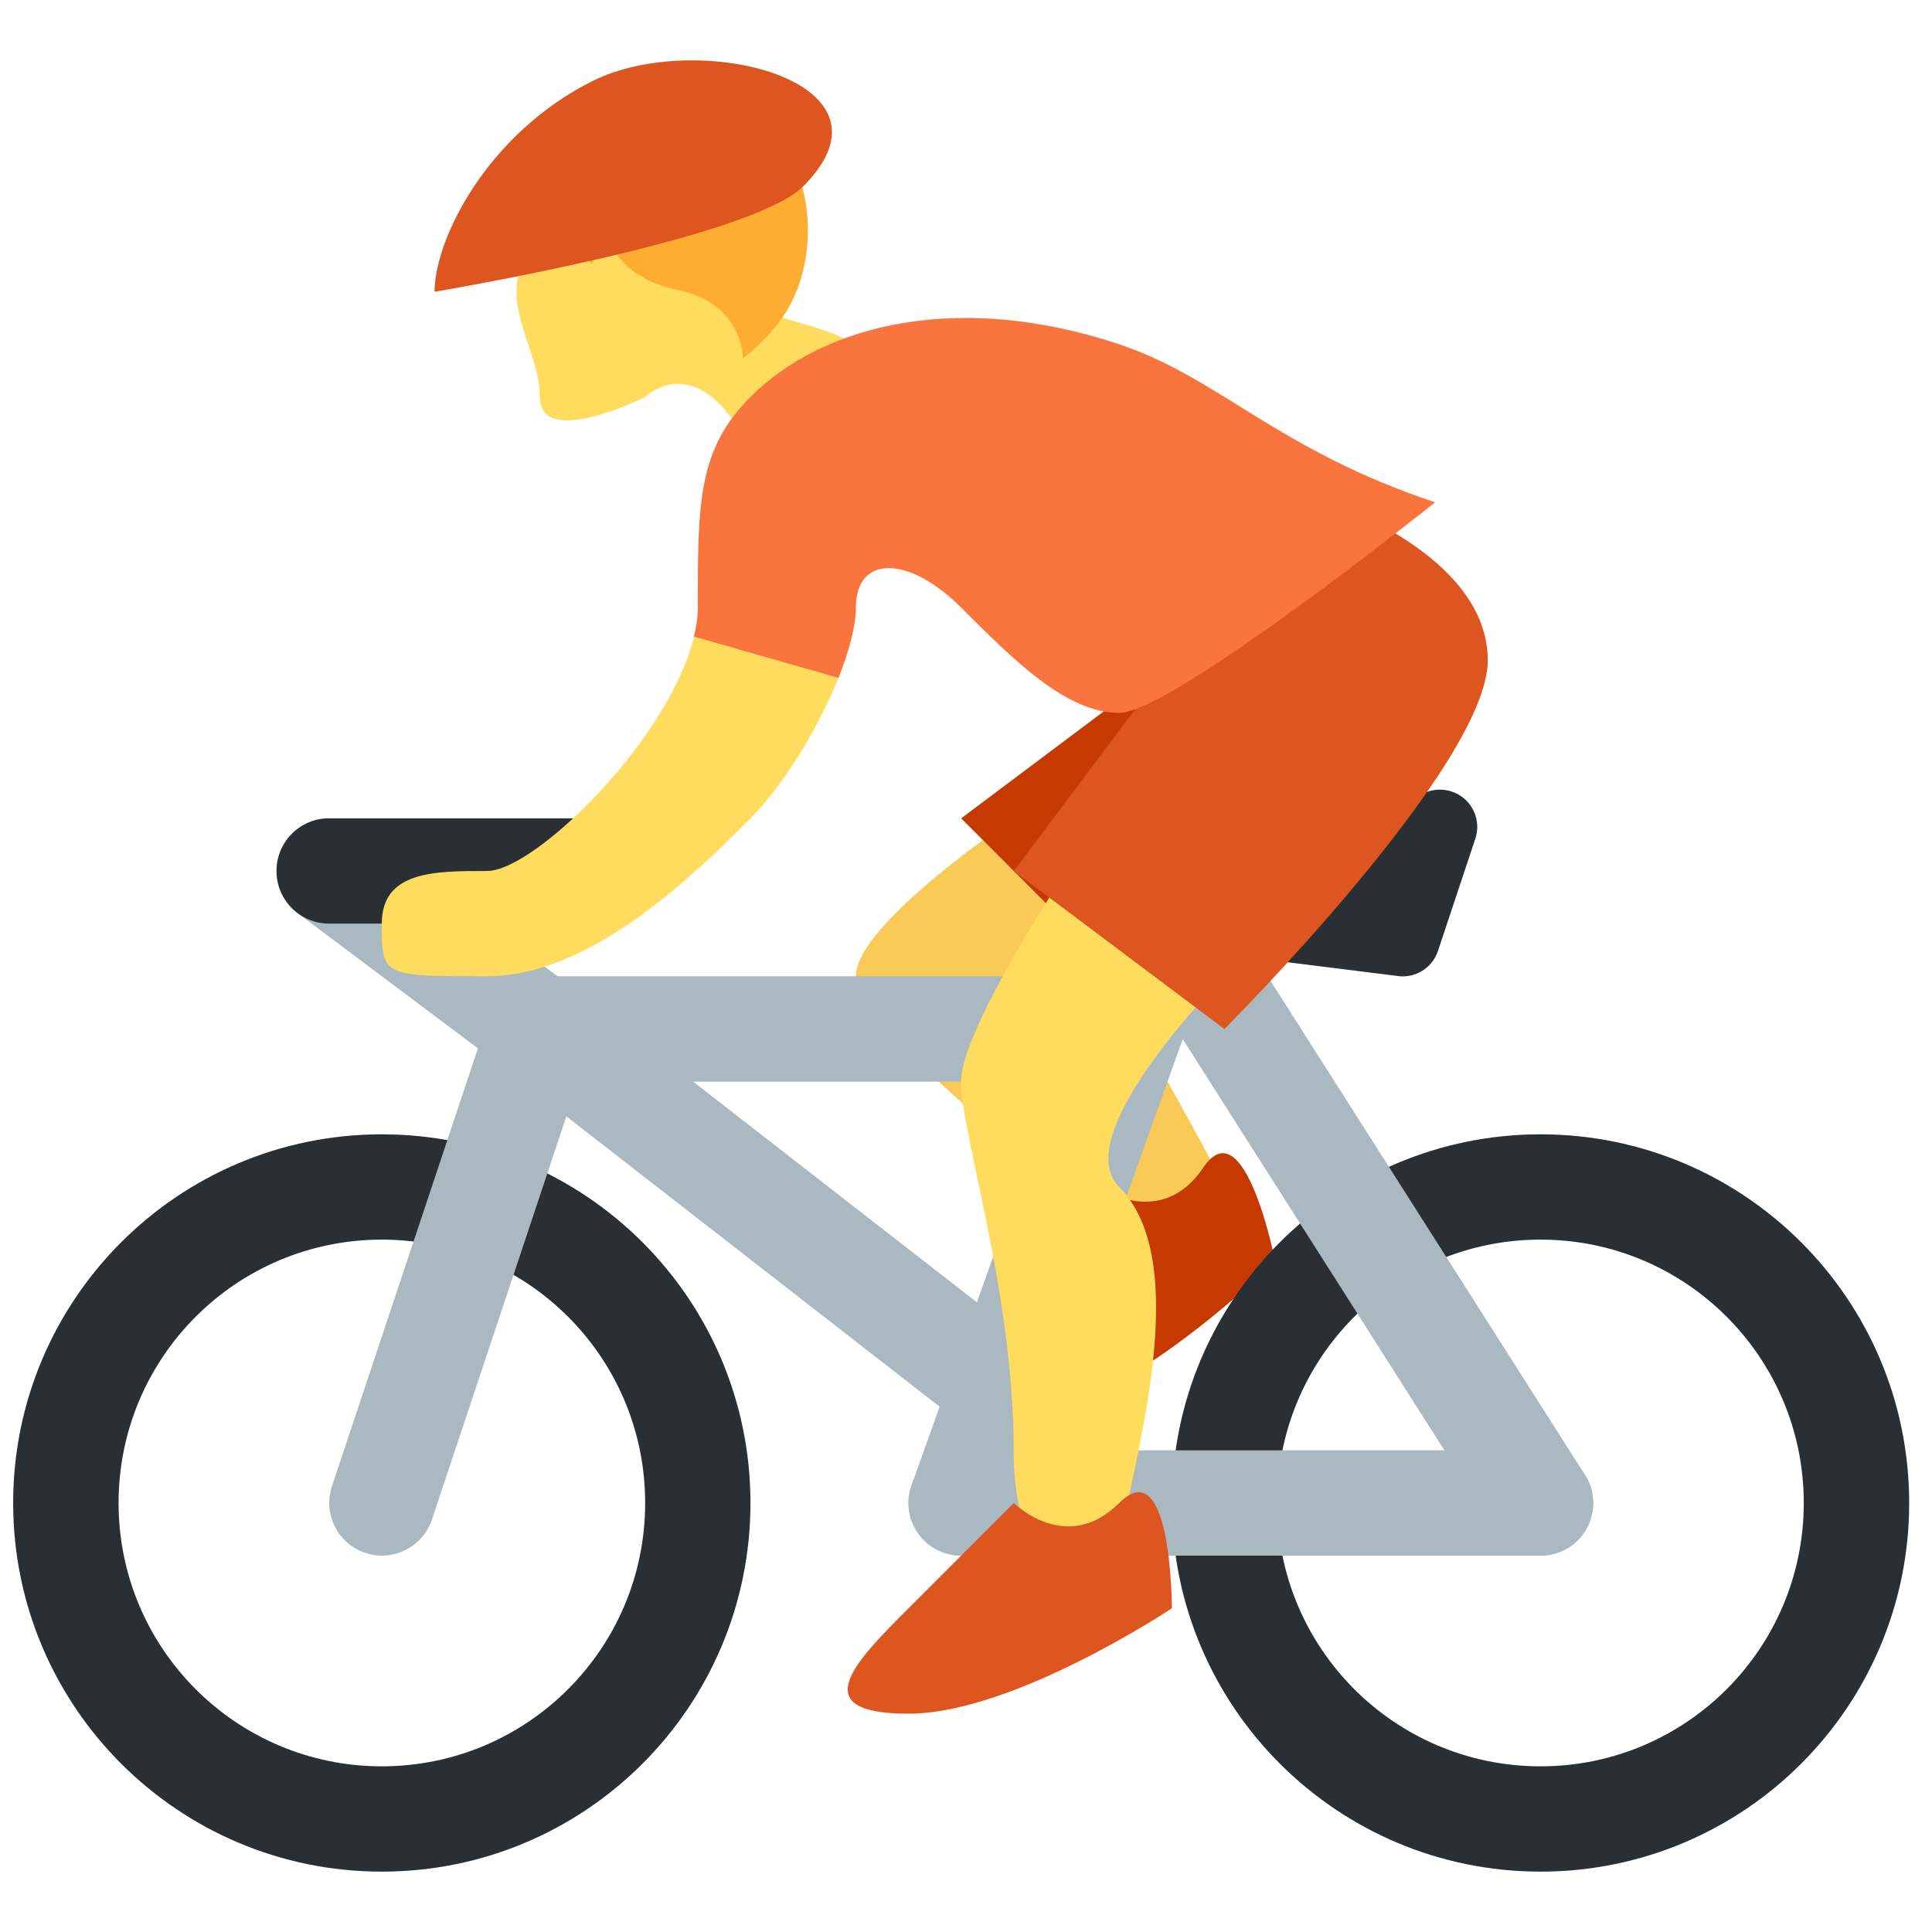 <svg width="16" height="16" viewBox="0 0 16 16" fill="none" xmlns="http://www.w3.org/2000/svg">
<g id="Emoji">
<path id="Vector" d="M4.471 1.979C4.035 2.416 4.471 2.852 4.471 3.288C4.471 3.724 5.343 3.288 5.343 3.288C5.343 3.288 5.779 2.852 6.215 3.724C6.651 4.596 7.96 4.16 7.524 3.288C7.088 2.416 5.779 2.852 5.779 1.979C5.779 1.107 4.471 1.979 4.471 1.979Z" fill="#FFDC5D"/>
<path id="Vector_2" d="M8.396 6.777C8.396 6.777 7.088 7.649 7.088 8.085C7.088 8.521 8.832 9.83 9.269 10.266C9.705 10.702 10.577 10.702 10.141 9.83C9.705 8.958 8.396 6.777 8.396 6.777Z" fill="#F9CA55"/>
<path id="Vector_3" d="M6.367 1.064C6.042 0.765 5.119 0.625 4.656 1.172C4.264 1.18 4.188 1.569 4.261 1.77C4.319 1.931 4.735 1.895 4.898 2.19C4.954 2.097 4.941 1.932 4.909 1.849C5.063 1.949 5.07 2.288 5.622 2.404C6.155 2.515 6.153 2.968 6.153 2.968C6.153 2.968 6.389 2.795 6.529 2.551C6.797 2.083 6.724 1.393 6.367 1.064Z" fill="#FFAC33"/>
<path id="Vector_4" d="M9.109 9.839C9.109 9.839 9.62 10.183 9.964 9.671C10.308 9.159 10.56 10.444 10.56 10.444C10.56 10.444 9.444 11.551 8.588 11.719C7.732 11.887 8.076 11.375 8.42 10.863L9.109 9.839Z" fill="#C63900"/>
<path id="Vector_5" d="M3.162 9.394C1.476 9.394 0.109 10.761 0.109 12.447C0.109 14.133 1.476 15.5 3.162 15.5C4.849 15.5 6.215 14.133 6.215 12.447C6.215 10.761 4.849 9.394 3.162 9.394ZM3.162 14.628C1.958 14.628 0.982 13.652 0.982 12.447C0.982 11.242 1.958 10.266 3.162 10.266C4.367 10.266 5.343 11.242 5.343 12.447C5.343 13.652 4.367 14.628 3.162 14.628ZM12.758 9.394C11.072 9.394 9.705 10.761 9.705 12.447C9.705 14.133 11.072 15.5 12.758 15.5C14.444 15.5 15.811 14.133 15.811 12.447C15.811 10.761 14.444 9.394 12.758 9.394ZM12.758 14.628C11.553 14.628 10.577 13.652 10.577 12.447C10.577 11.242 11.553 10.266 12.758 10.266C13.962 10.266 14.938 11.242 14.938 12.447C14.938 13.652 13.962 14.628 12.758 14.628Z" fill="#292F33"/>
<g id="Group">
<path id="Vector_6" d="M9.705 8.522C9.705 8.28 9.493 8.085 9.232 8.085H4.507C4.246 8.085 4.035 8.28 4.035 8.522C4.035 8.763 4.246 8.958 4.507 8.958H9.232C9.493 8.958 9.705 8.763 9.705 8.522ZM13.194 12.447C13.194 12.206 12.999 12.011 12.758 12.011H7.96C7.719 12.011 7.524 12.206 7.524 12.447C7.524 12.688 7.719 12.883 7.96 12.883H12.758C12.999 12.883 13.194 12.688 13.194 12.447Z" fill="#AAB8C2"/>
<path id="Vector_7" d="M9.366 7.213L7.549 12.301C7.468 12.527 7.586 12.777 7.813 12.857C7.862 12.875 7.911 12.883 7.96 12.883C8.139 12.883 8.307 12.772 8.37 12.594L10.292 7.213H9.366Z" fill="#AAB8C2"/>
<path id="Vector_8" d="M12.758 12.883C12.614 12.883 12.473 12.812 12.389 12.682L9.336 7.884C9.207 7.681 9.267 7.411 9.47 7.282C9.674 7.152 9.943 7.212 10.072 7.416L13.125 12.213C13.255 12.416 13.195 12.686 12.992 12.816C12.919 12.861 12.838 12.883 12.758 12.883ZM8.396 11.023L4.738 8.178C4.548 8.029 4.274 8.064 4.126 8.254C3.978 8.445 4.013 8.718 4.203 8.866L8.128 11.919C8.207 11.982 8.302 12.011 8.395 12.011L8.396 11.023Z" fill="#AAB8C2"/>
<path id="Vector_9" d="M3.162 12.883C3.117 12.883 3.07 12.876 3.025 12.86C2.796 12.784 2.673 12.538 2.749 12.309L3.958 8.682L2.465 7.562C2.272 7.417 2.233 7.144 2.378 6.951C2.522 6.759 2.795 6.719 2.988 6.864L4.985 8.361L3.577 12.585C3.515 12.768 3.345 12.883 3.162 12.883Z" fill="#AAB8C2"/>
</g>
<path id="Vector_10" d="M11.616 8.086C11.603 8.086 11.59 8.085 11.577 8.083L9.103 7.774C8.941 7.754 8.823 7.611 8.833 7.448C8.843 7.285 8.978 7.158 9.141 7.158C9.159 7.158 10.915 7.15 11.754 6.591C11.863 6.518 12.007 6.523 12.113 6.603C12.217 6.683 12.26 6.821 12.218 6.946L11.909 7.874C11.867 8.002 11.748 8.086 11.616 8.086ZM4.907 7.649H2.726C2.485 7.649 2.29 7.454 2.29 7.213C2.29 6.972 2.485 6.777 2.726 6.777H4.907C5.148 6.777 5.343 6.972 5.343 7.213C5.343 7.454 5.148 7.649 4.907 7.649Z" fill="#292F33"/>
<path id="Vector_11" d="M9.704 5.469L7.96 6.777L9.268 8.086L9.704 5.469Z" fill="#C63900"/>
<path id="Vector_12" d="M8.832 7.213C8.832 7.213 7.959 8.522 7.959 8.958C7.959 9.394 8.395 10.703 8.395 12.011C8.395 13.319 9.268 13.319 9.268 12.883C9.268 12.447 9.957 10.52 9.268 9.83C8.832 9.394 10.14 8.086 10.14 8.086L8.832 7.213ZM6.95 5.598L5.751 5.256C5.556 6.109 4.432 7.213 4.034 7.213C3.598 7.213 3.162 7.213 3.162 7.649C3.162 8.085 3.162 8.085 4.034 8.085C4.907 8.085 5.779 7.213 6.215 6.777C6.499 6.493 6.786 6.01 6.95 5.598Z" fill="#FFDC5D"/>
<path id="Vector_13" d="M9.704 5.469L8.396 7.213L10.14 8.522C10.14 8.522 12.321 6.341 12.321 5.469C12.321 4.596 11.012 4.16 11.012 4.16L9.704 5.469Z" fill="#DD551F"/>
<path id="Vector_14" d="M9.268 2.851C7.96 2.415 6.832 2.671 6.215 3.287C5.779 3.724 5.779 4.16 5.779 5.032C5.779 5.109 5.766 5.19 5.747 5.272L6.944 5.614C7.032 5.392 7.088 5.185 7.088 5.032C7.088 4.596 7.524 4.596 7.96 5.032C8.396 5.468 8.832 5.904 9.268 5.904C9.705 5.904 11.885 4.16 11.885 4.16C10.576 3.724 10.096 3.127 9.268 2.851Z" fill="#FA743E"/>
<path id="Vector_15" d="M8.396 12.447C8.396 12.447 8.832 12.883 9.269 12.447C9.705 12.011 9.705 13.319 9.705 13.319C9.705 13.319 8.396 14.192 7.524 14.192C6.652 14.192 7.088 13.755 7.524 13.319L8.396 12.447ZM4.907 0.671C5.779 0.235 7.524 0.671 6.652 1.543C6.215 1.98 3.599 2.416 3.599 2.416C3.599 1.98 4.035 1.107 4.907 0.671Z" fill="#DD551F"/>
</g>
</svg>
